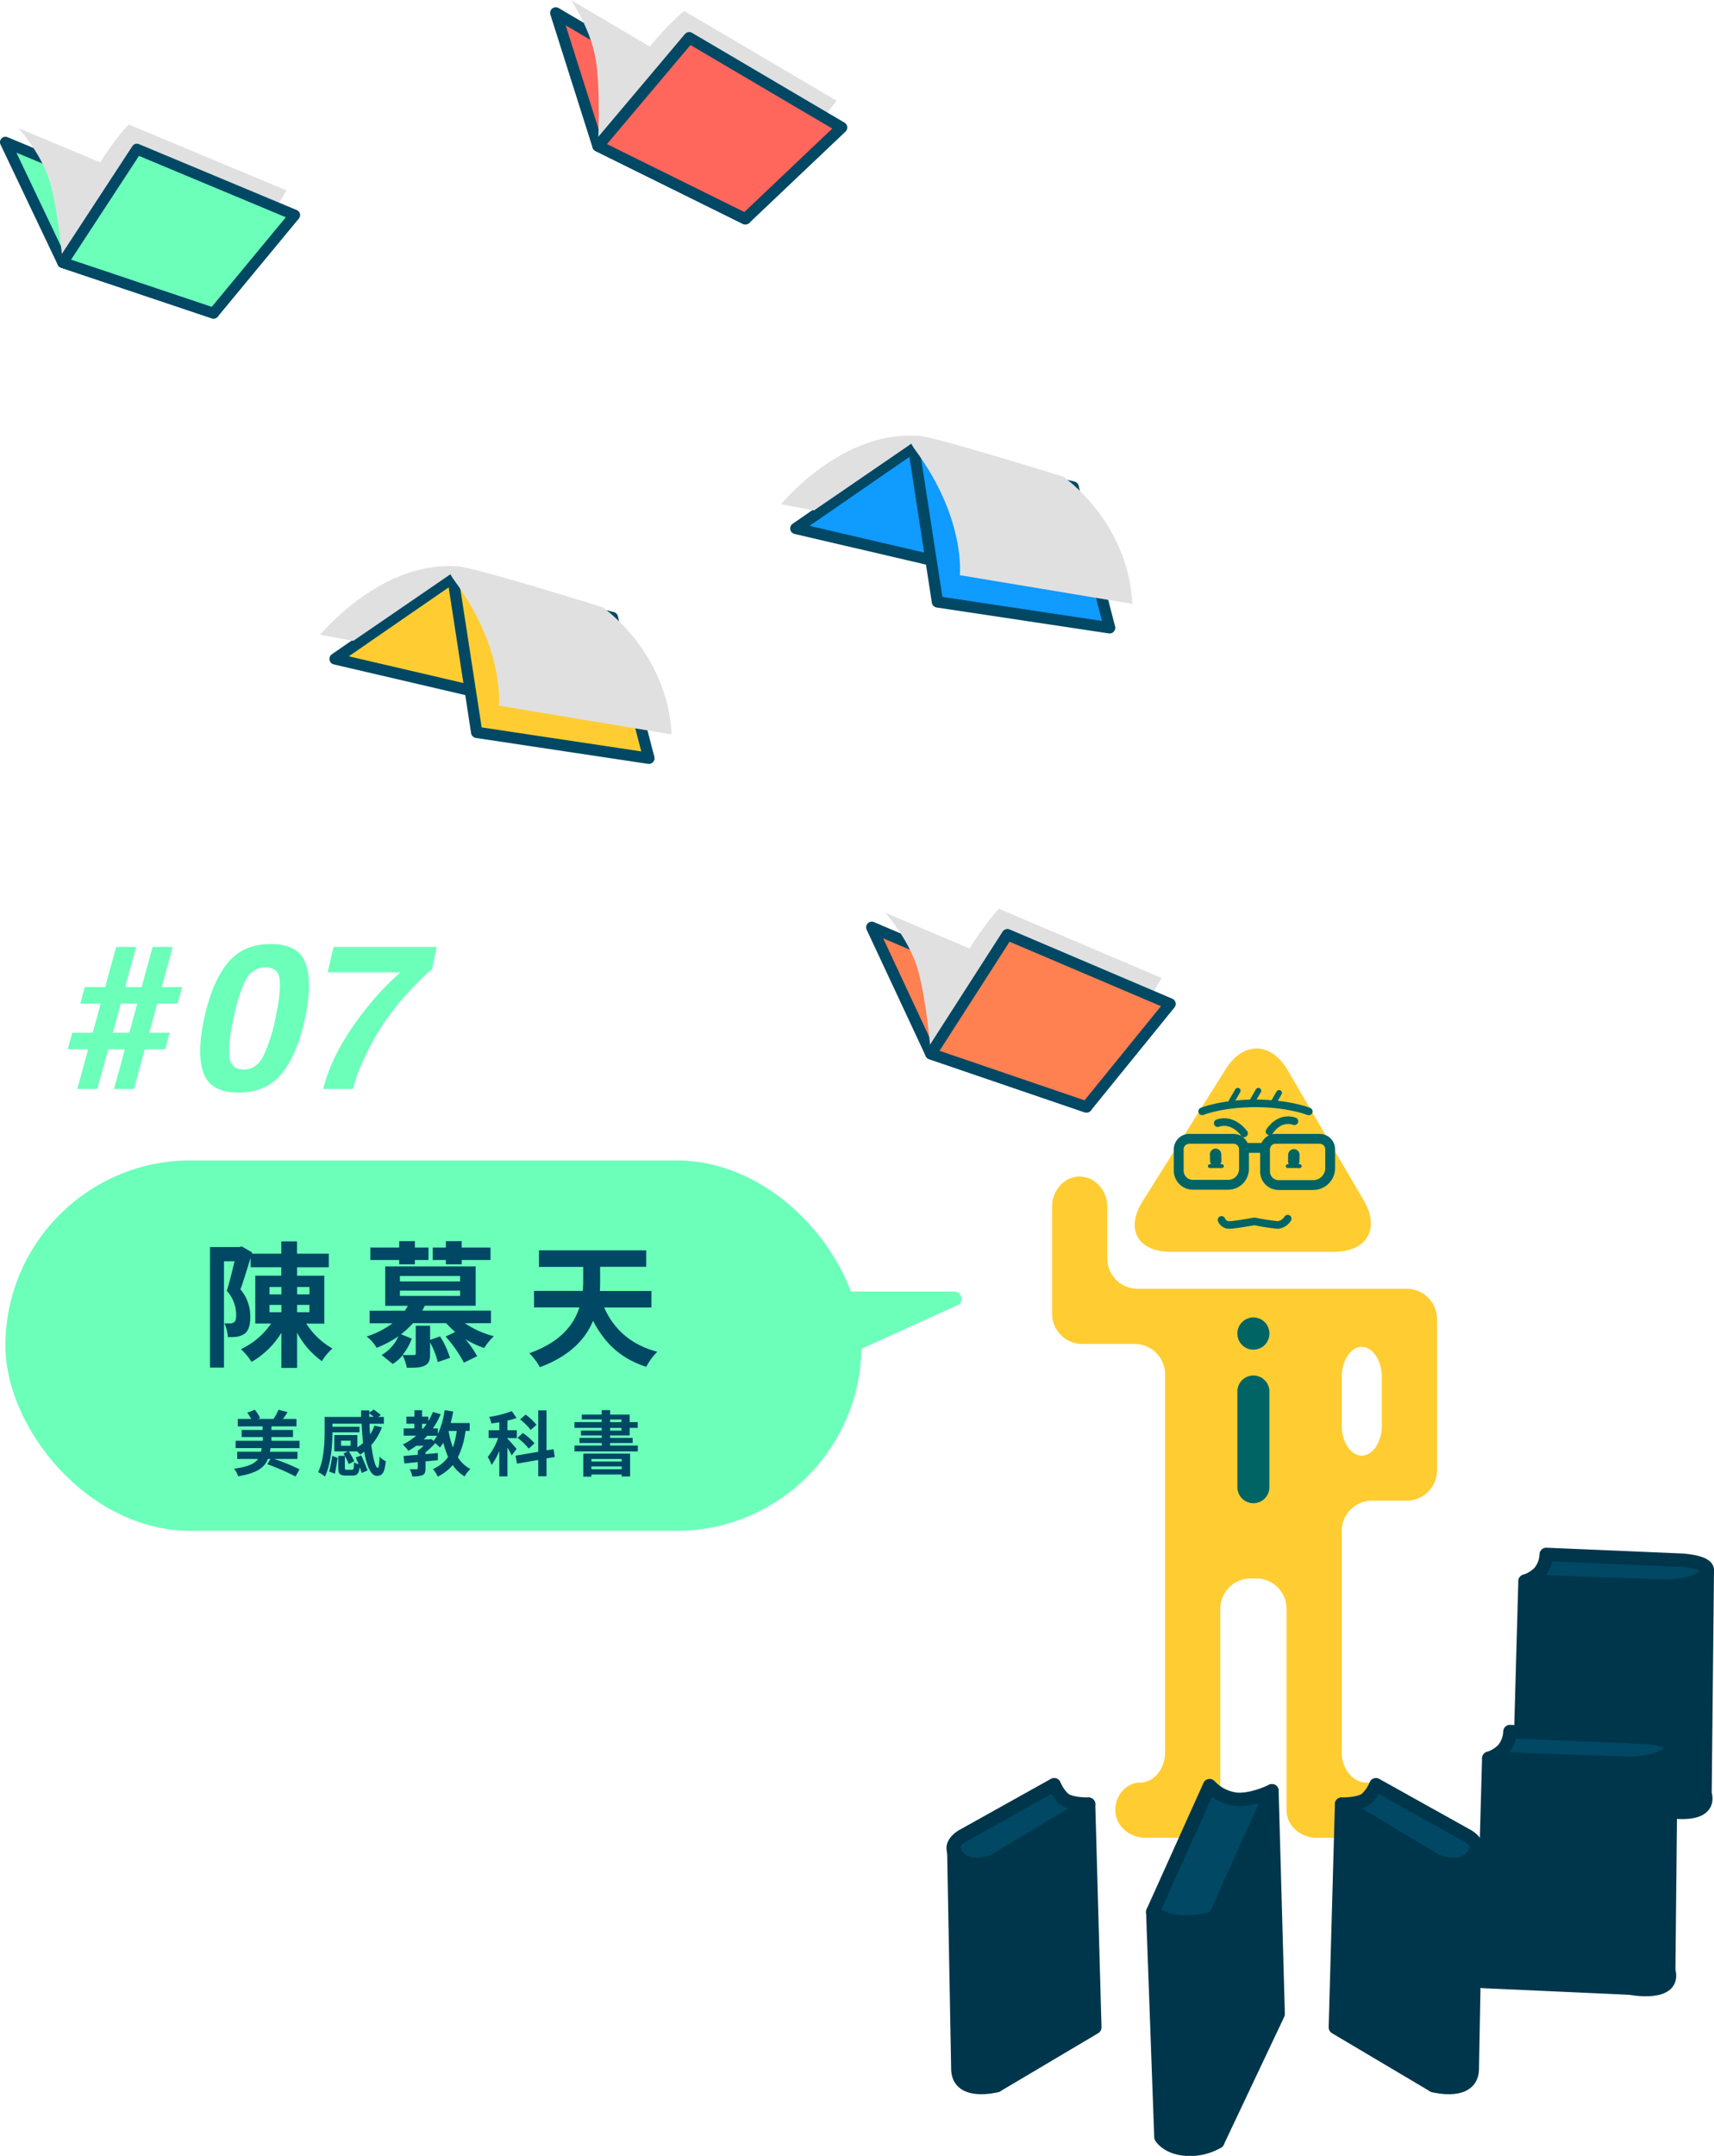 <svg xmlns="http://www.w3.org/2000/svg" viewBox="0 0 503.59 633.07"><defs><style>.cls-1,.cls-17{fill:#004864;}.cls-1,.cls-2{stroke:#00364b;stroke-width:3.95px;}.cls-1,.cls-10,.cls-11,.cls-12,.cls-13,.cls-14,.cls-15,.cls-2,.cls-3,.cls-5,.cls-6,.cls-7,.cls-8{stroke-linecap:round;}.cls-1,.cls-10,.cls-11,.cls-12,.cls-13,.cls-14,.cls-2,.cls-3,.cls-5,.cls-6,.cls-7,.cls-8{stroke-linejoin:round;}.cls-2{fill:#00364b;}.cls-3{fill:#ff8051;}.cls-3,.cls-5,.cls-6,.cls-7,.cls-8{stroke:#004864;}.cls-3,.cls-6,.cls-7,.cls-8{stroke-width:3.32px;}.cls-4{fill:#e0e0e0;}.cls-16,.cls-5{fill:#6bffba;}.cls-5{stroke-width:3.19px;}.cls-6{fill:#ff665c;}.cls-7,.cls-9{fill:#ffcd32;}.cls-8{fill:#0f9bff;}.cls-10,.cls-11,.cls-12,.cls-13,.cls-14,.cls-15{fill:none;stroke:#006464;}.cls-10{stroke-width:2.89px;}.cls-11{stroke-width:2.23px;}.cls-12{stroke-width:3.35px;}.cls-13{stroke-width:1.68px;}.cls-14{stroke-width:1.12px;}.cls-15{stroke-miterlimit:10;stroke-width:9.41px;}</style></defs><title>資產 123</title><g id="圖層_2" data-name="圖層 2"><g id="content"><path class="cls-1" d="M493.77,458.14l-39.47-1.68a8.74,8.74,0,0,1-2,5.29,10.61,10.61,0,0,1-4.2,2.57l32.63,1.53s16.18,1.23,20.18-3.29C504.41,458.57,493.77,458.14,493.77,458.14Z"/><path class="cls-2" d="M489.59,531.78l.78-65.94s8.85,1.65,11.24-4.61l-.67,65.34C503.12,534.42,489.59,531.78,489.59,531.78Z"/><polygon class="cls-2" points="448.07 464.31 446.24 529.83 489.58 531.78 490.36 465.84 448.07 464.31"/><polygon class="cls-3" points="303.95 292.66 256.14 272.31 273.5 309.45 319.21 325.06 303.95 292.66"/><path class="cls-4" d="M309.51,289,260.07,268s6.52,7.25,9.3,15.77,4.13,25.7,4.13,25.7l45.71,15.61Z"/><path class="cls-4" d="M341.31,287.19,293.5,266.85s-16.82,17.68-20,42.6l45.71,15.61Z"/><polygon class="cls-3" points="343.78 294.8 295.98 274.46 273.5 309.45 319.21 325.06 343.78 294.8"/><polygon class="cls-5" points="47.95 61.12 1.59 41.75 18.42 77.1 62.75 91.97 47.95 61.12"/><path class="cls-4" d="M53.35,57.68,5.4,37.62s6.32,6.9,9,15,4,24.47,4,24.47L62.75,92Z"/><path class="cls-4" d="M84.18,55.92,37.82,36.55S21.51,53.39,18.42,77.1L62.75,92Z"/><polygon class="cls-5" points="86.58 63.16 40.22 43.8 18.42 77.1 62.75 91.97 86.58 63.16"/><polygon class="cls-6" points="208.06 30.15 163.29 3.79 175.69 42.86 219 64.26 208.06 30.15"/><path class="cls-4" d="M214,27.29,167.74,0s5.52,8,7.18,16.84.77,26,.77,26L219,64.26Z"/><path class="cls-4" d="M245.81,29.57,201,3.21s-19,15.36-25.35,39.65L219,64.26Z"/><polygon class="cls-6" points="247.28 37.44 202.5 11.08 175.69 42.86 219 64.26 247.28 37.44"/><polygon class="cls-7" points="151.43 205.84 98.45 193.49 133.06 169.61 179.91 181.37 151.43 205.84"/><polygon class="cls-7" points="190.65 222.67 140.06 215.06 133.06 169.61 179.91 181.37 190.65 222.67"/><path class="cls-4" d="M177.07,178.33s19,13,20.27,37.34l-50.76-8.46s1.84-16.49-13.08-36.75c-.89-1.21-2.92-4,.85-4.15S177.07,178.33,177.07,178.33Z"/><path class="cls-4" d="M135.54,166.44l-31.74,21.75-9.69-1.8S112.42,163.87,135.54,166.44Z"/><polygon class="cls-8" points="286.8 167.53 233.82 155.18 268.43 131.3 315.28 143.06 286.8 167.53"/><polygon class="cls-8" points="326.02 184.36 275.43 176.75 268.43 131.3 315.28 143.06 326.02 184.36"/><path class="cls-4" d="M312.44,140s19,13,20.27,37.34L282,168.9s1.84-16.49-13.08-36.75c-.89-1.21-2.92-4,.85-4.15S312.44,140,312.44,140Z"/><path class="cls-4" d="M270.91,128.13l-31.74,21.75-9.69-1.8S247.79,125.56,270.91,128.13Z"/><path class="cls-9" d="M360.15,313.91c5.13-8.15,13.29-8,18.15.3l22.37,38.27c4.86,8.31,1,15.11-8.67,15.11H343.88c-9.63,0-13.31-6.67-8.18-14.81Z"/><path class="cls-10" d="M349.41,334.42h13a3.09,3.09,0,0,1,3.09,3.09v5.74a4.67,4.67,0,0,1-4.67,4.67H350.48a4.16,4.16,0,0,1-4.16-4.16v-6.25A3.09,3.09,0,0,1,349.41,334.42Z"/><path class="cls-10" d="M374.73,334.42h13a3.09,3.09,0,0,1,3.09,3.09V343a5,5,0,0,1-5,5H375.68a4,4,0,0,1-4-4v-6.37A3.09,3.09,0,0,1,374.73,334.42Z"/><line class="cls-10" x1="365.53" y1="337.09" x2="371.64" y2="337.09"/><path class="cls-11" d="M353.2,326.35S359,324,368.87,324s15.68,2.39,15.68,2.39"/><line class="cls-12" x1="380.11" y1="340.99" x2="380.15" y2="339.12"/><line class="cls-12" x1="357.15" y1="338.97" x2="357.2" y2="340.85"/><line class="cls-13" x1="361.81" y1="323.48" x2="363.66" y2="320.3"/><line class="cls-13" x1="367.89" y1="323.48" x2="369.73" y2="320.3"/><line class="cls-13" x1="373.96" y1="324.11" x2="375.8" y2="320.94"/><path class="cls-11" d="M358.9,358.23a2.42,2.42,0,0,0,2.23,1.49c1.68,0,7.46-1.07,7.46-1.07a57.82,57.82,0,0,0,6.88,1.07,3.88,3.88,0,0,0,2.87-1.86"/><path class="cls-11" d="M373,332.26s2.73-4.56,7.32-3"/><path class="cls-11" d="M365.53,332.82s-3.16-4.57-7.76-3"/><line class="cls-14" x1="378.33" y1="342.43" x2="381.89" y2="342.43"/><line class="cls-14" x1="355.46" y1="342.43" x2="359.01" y2="342.43"/><path class="cls-9" d="M317.21,345.5c-4.46,0-8.11,4-8.11,8.89v31.39a8.92,8.92,0,0,0,8.89,8.89h15.43a8.92,8.92,0,0,1,8.89,8.89v111c0,4.89-3.29,8.89-7.31,8.89s-7.31,3.65-7.31,8.11,4,8.11,8.89,8.11h13.06c4.89,0,8.89-3.65,8.89-8.11V472.41a8.92,8.92,0,0,1,8.89-8.89h1.68a8.92,8.92,0,0,1,8.89,8.89v59.16c0,4.46,4,8.11,8.89,8.11h13.06c4.89,0,8.89-3.65,8.89-8.11s-3.29-8.11-7.31-8.11-7.31-4-7.31-8.89v-65a8.92,8.92,0,0,1,8.89-8.89h10.22a8.92,8.92,0,0,0,8.89-8.89V387.34a8.92,8.92,0,0,0-8.89-8.89H334.21a8.92,8.92,0,0,1-8.89-8.89V354.39C325.32,349.5,321.67,345.5,317.21,345.5Zm82.89,81.95c-3.24,0-5.89-4-5.89-8.89V404.42c0-4.89,2.65-8.89,5.89-8.89s5.89,4,5.89,8.89v14.14C406,423.45,403.34,427.45,400.1,427.45Z"/><line class="cls-15" x1="368.26" y1="408.62" x2="368.26" y2="436.72"/><line class="cls-15" x1="368.26" y1="391.63" x2="368.26" y2="391.57"/><path class="cls-1" d="M431,539l-26.74-14.91a12,12,0,0,1-2.63,3.95c-1.8,1.88-7.47,1.75-7.47,1.75L422,546.5s5.38,3,10.09-.76S431,539,431,539Z"/><path class="cls-2" d="M421.19,612.45,422,546.5s10,4,11.77-4.05l-1.2,64.78C432.78,615.51,421.19,612.45,421.19,612.45Z"/><polygon class="cls-2" points="394.18 529.83 392.35 595.35 421.19 612.45 421.97 546.5 394.18 529.83"/><path class="cls-1" d="M283,539l26.74-14.91a12,12,0,0,0,2.63,3.95c1.8,1.88,7.47,1.75,7.47,1.75L292,546.5s-5.38,3-10.09-.76S283,539,283,539Z"/><path class="cls-2" d="M292.81,612.45,292,546.5s-10,4-11.77-4.05l1.2,64.78C281.23,615.51,292.81,612.45,292.81,612.45Z"/><polygon class="cls-2" points="319.83 529.83 321.66 595.35 292.82 612.45 292.04 546.5 319.83 529.83"/><path class="cls-1" d="M483.11,510.16l-39.47-1.68a8.74,8.74,0,0,1-2,5.29,10.61,10.61,0,0,1-4.2,2.57L470,517.86s16.18,1.23,20.18-3.29C493.75,510.59,483.11,510.16,483.11,510.16Z"/><path class="cls-2" d="M478.93,583.81l.78-65.94s8.85,1.65,11.24-4.61l-.67,65.34C492.46,586.44,478.93,583.81,478.93,583.81Z"/><polygon class="cls-2" points="437.42 516.33 435.59 581.85 478.92 583.81 479.7 517.86 437.42 516.33"/><path class="cls-1" d="M338.7,561.43l16.7-37.07a12.66,12.66,0,0,0,7.84,4c4.76.4,10.46-2.49,10.46-2.49L357,563a26.57,26.57,0,0,1-11.46,1.3C338.61,563.68,338.7,561.43,338.7,561.43Z"/><path class="cls-2" d="M357.79,628.9,357,563a25.82,25.82,0,0,1-10.14,1.41,15,15,0,0,1-8.16-2.94l2.4,66.08s1.71,3.08,7.22,3.54a16.11,16.11,0,0,0,9.46-2.14"/><polygon class="cls-2" points="373.7 525.88 375.53 591.4 357.79 628.9 357 562.95 373.7 525.88"/><rect class="cls-16" x="1.59" y="340.76" width="251.51" height="108.78" rx="54.39" ry="54.39"/><path class="cls-17" d="M90,388.68A22,22,0,0,0,97.67,396a16.66,16.66,0,0,0-3.1,3.7,24.23,24.23,0,0,1-7.28-8.35v10.34H82.67V391.38a25,25,0,0,1-8.75,8.55,18.71,18.71,0,0,0-3.14-3.74,22.23,22.23,0,0,0,8.87-7.52H75V374.6h7.64v-2.47h-9v-2.78c-1,3.1-2,6.64-3,9.27a12.25,12.25,0,0,1,2.9,8c0,2.55-.52,4.22-1.75,5.09a5.69,5.69,0,0,1-2.31.84,16.86,16.86,0,0,1-2.55.08,10,10,0,0,0-1-4c.72,0,1.27,0,1.75,0a2.06,2.06,0,0,0,1.11-.36c.44-.32.6-1.11.6-2.23a10.64,10.64,0,0,0-2.75-7c.8-2.51,1.63-6,2.27-8.67h-3.1v31.23h-4.1V366.2h8.63L71,366l3.1,1.79-.12.36h8.67v-3.62h4.62v3.62H96.6v4H87.29v2.47h8v14.08Zm-10.82-8.59h3.5v-2.15h-3.5Zm0,5.25h3.5v-2.15h-3.5Zm8.12-7.4v2.15h3.62v-2.15Zm3.62,5.25H87.29v2.15h3.62Z"/><path class="cls-17" d="M136.58,388.56a27.27,27.27,0,0,0,8.51,3.82,18.17,18.17,0,0,0-2.83,3.46,26.85,26.85,0,0,1-5.53-2.59,29.31,29.31,0,0,1,3.46,5l-3.9,1.91a36.18,36.18,0,0,0-5.37-7.68l2.82-1.35a27.34,27.34,0,0,1-2.67-2.59h-9.71a25.52,25.52,0,0,1-3.54,3.26L121,393.1a18.62,18.62,0,0,1-2.71,4.81c1.35,0,2.82,0,3.26,0s.6-.12.6-.52v-8.08h4.22v4.14l2.94-1a25.71,25.71,0,0,1,2.9,6.29l-3.58,1.23a25.27,25.27,0,0,0-2.27-5.77v3.34c0,1.91-.32,2.86-1.63,3.5s-2.94.6-5.21.6a14.65,14.65,0,0,0-1.23-3.66,12,12,0,0,1-2.9,2.55l-3.26-2.63a11.94,11.94,0,0,0,4.93-5.49,33.21,33.21,0,0,1-6.4,3.38,11.89,11.89,0,0,0-2.94-3.34,25.12,25.12,0,0,0,7.6-3.86h-6.72v-3.7h10.34a13.75,13.75,0,0,0,.88-1.43h-6.64V371.89h26.57v11.54H124.84c-.28.48-.52,1-.76,1.43h20.17v3.7ZM117.29,370h-8.47v-3.66h8.47v-1.87h4.61v1.87h4V370h-4v1.27h-4.61Zm.2,6.29h17.7v-1.59h-17.7Zm0,4.26h17.7V379h-17.7ZM131,370h-3.86v-3.66H131v-1.87h4.65v1.87h8.47V370h-8.47v1.27H131Z"/><path class="cls-17" d="M177.51,383.95c2.79,6.33,7.88,11,15.63,13a17,17,0,0,0-3.26,4.42c-7.48-2.39-12.29-7-15.63-13.53-2.19,5.29-6.68,10.3-15.63,13.64a18.23,18.23,0,0,0-3.1-4.1c9.19-3.26,13.09-8.39,14.72-13.45H156.91v-4.85h14.32c.08-1.07.12-2.07.12-3.06v-4h-13v-4.85h31.51V372H176.32v4.1c0,1,0,1.95-.08,3H191.4v4.85Z"/><path class="cls-17" d="M80.55,428.41A66.36,66.36,0,0,1,88,431.46l-1.16,2.12a68.76,68.76,0,0,0-8.3-3.61l.93-1.56h-.75c-1,2.55-3.22,4.19-8.76,5.1a6.29,6.29,0,0,0-1.22-2.22c4.17-.56,6.12-1.49,7.1-2.88H69.7v-2.1h7c.06-.33.13-.71.17-1.08H69.22V423.1h8V422H71v-2.08h6.14v-1.06H69.86v-2.18H73.8a11.82,11.82,0,0,0-1.16-1.83l2.2-.87a9.22,9.22,0,0,1,1.56,2.43l-.6.27h4.57a19.16,19.16,0,0,0,1.47-2.7l2.66.69c-.46.73-.93,1.41-1.39,2h4v2.18H79.74v1.06h6.35V422H79.74v1.1H88v2.14H79.47c0,.37-.1.73-.17,1.08H87.4v2.1Z"/><path class="cls-17" d="M112.22,419.13a17.19,17.19,0,0,1-3.13,5.23c.5,3.9,1.25,6.68,1.89,6.68.29,0,.48-1.06.54-3.32a5.17,5.17,0,0,0,1.83,1.35c-.35,3.42-1,4.32-2.68,4.32s-3-3-3.65-7.1c-.39.31-.81.58-1.22.85-.19-.25-.52-.58-.85-.93h-2.45a28.37,28.37,0,0,1,1.6,2.86l-1.62.87a22.42,22.42,0,0,0-1.16-2.39V431c0,.54.08.6.6.6h1.49c.48,0,.58-.31.62-2.2a5,5,0,0,0,1.33.6c-.29-.71-.58-1.41-.85-2l1.62-.62c.66,1.41,1.47,3.3,1.87,4.42l-1.74.75c-.12-.46-.33-1.06-.58-1.7-.23,1.91-.77,2.45-2.05,2.45h-2c-1.83,0-2.24-.54-2.24-2.24v-3.53h1.93l-.39-.71,1.29-.62h-4v-4.79H105V425a11.23,11.23,0,0,0,1.68-1.29c-.21-1.81-.33-3.74-.44-5.64H97.67v.89h7.95v1.64H97.67c0,3.69-.41,9.3-2.2,13a7.67,7.67,0,0,0-2-1.29c1.74-3.59,1.91-8.8,1.91-12.22v-4h10.73c0-.64,0-1.29,0-1.93h2.39v.66l1.31-.91c.66.48,1.6,1.16,2.08,1.6l-.77.58h1.66v2h-4.21c0,1.06.1,2.12.19,3.13a12.48,12.48,0,0,0,1.27-2.59Zm-15.52,13a40.44,40.44,0,0,0,.93-4.61l1.58.6c-.21,1.31-.54,3.36-.81,4.65Zm6.33-9.07H100.2v1.49H103Zm6.75-7c-.39-.35-.87-.73-1.29-1.06v1.06Z"/><path class="cls-17" d="M136.77,420.21a23.89,23.89,0,0,1-2.24,7.72,9.59,9.59,0,0,0,3.67,3.45,9.61,9.61,0,0,0-1.7,2.16,11.09,11.09,0,0,1-3.49-3.32,13.8,13.8,0,0,1-4.4,3.4,10.42,10.42,0,0,0-1.41-2.24,10.43,10.43,0,0,0,4.46-3.55,26.17,26.17,0,0,1-1.41-4.19c-.31.5-.62,1-1,1.43a14.55,14.55,0,0,0-1.37-1.29,20.74,20.74,0,0,1-2.86,2.68V427l3.63-.31v2.1c-1.21.13-2.43.25-3.63.35v2.05c0,1.08-.19,1.64-.91,2a7.64,7.64,0,0,1-3,.35,7.13,7.13,0,0,0-.71-2.1c.81,0,1.7,0,2,0s.35-.08.35-.29v-1.79l-3.94.39-.25-2.2c1.16-.1,2.61-.21,4.19-.35V426a15.11,15.11,0,0,0,1.72-1.45h-2.16a19.27,19.27,0,0,1-2.32,1.49,15,15,0,0,0-1.64-1.87,17.7,17.7,0,0,0,3.94-2.59h-3.69v-2.12h3.15v-1.39H119.4V416h2.37v-1.89H124V416h1.85v1.33a18.06,18.06,0,0,0,1.35-2.7l2.26.66a22.39,22.39,0,0,1-2.28,4.17h1.47v1.64a25.4,25.4,0,0,0,2-7l2.51.39c-.21,1.14-.46,2.3-.75,3.38H138v2.28ZM124,419.51h.33a13.6,13.6,0,0,0,1-1.39H124Zm3.4,3.63a10.55,10.55,0,0,0,1-1.52h-2.9a11.81,11.81,0,0,1-1,1.06h1.72l.44-.12Zm4.4-2.93a25.59,25.59,0,0,0,1.27,4.83,23.39,23.39,0,0,0,1.1-4.83Z"/><path class="cls-17" d="M150.34,427.39a22.48,22.48,0,0,0-1.25-2.28v8.43h-2.39v-7.47a19.32,19.32,0,0,1-2.26,4.11,13.7,13.7,0,0,0-1.14-2.34,19.44,19.44,0,0,0,3.07-5.56h-2.8V420h3.13v-2.34c-.81.12-1.58.25-2.34.33a7.43,7.43,0,0,0-.66-1.91,31.66,31.66,0,0,0,6.68-1.7l1.39,2a18.57,18.57,0,0,1-2.68.77V420h2.74v2.3h-2.74v.17c.6.58,2.3,2.53,2.7,3Zm10.23.89v5.23h-2.43v-4.79l-6.27,1.08-.39-2.34,6.66-1.14V414.15h2.43V425.9l2.05-.35.39,2.3Zm-5.21-2.88a18.72,18.72,0,0,0-3.3-3.18l1.58-1.41a18.24,18.24,0,0,1,3.4,3Zm.54-5.48a15.57,15.57,0,0,0-3.09-3.11l1.62-1.41a16.62,16.62,0,0,1,3.2,3Z"/><path class="cls-17" d="M179.24,421.52v.73h6.64v1.49h-6.64v.75h8.16v1.72H168.79v-1.72h8v-.75h-6.54v-1.49h6.54v-.73H170.7v-1.43h6.08v-.79h-8v-1.7h8v-.77h-5.85V415.4h5.85v-1.31h2.47v1.31H185v2.2h2.37v1.7H185v2.22Zm-7.87,5.33h13.76v6.72h-2.49V433h-8.88v.62h-2.39Zm2.39,1.58v.75h8.88v-.75Zm8.88,3v-.81h-8.88v.81Zm-3.4-13.82h3.34v-.77h-3.34Zm0,2.49h3.34v-.79h-3.34Z"/><path class="cls-16" d="M230.19,379.28h50.15a2.18,2.18,0,0,1,1.54,3.72l-50,22.72a2.18,2.18,0,0,1-3.72-1.53L228,381.48A2.18,2.18,0,0,1,230.19,379.28Z"/><path class="cls-16" d="M21.24,303.26h6l2.34-8.54h-6l1.32-4.87h6l3.23-11.78H40l-3.23,11.78h4.85l3.21-11.78h5.89l-3.21,11.78h6l-1.33,4.87h-6l-2.33,8.54h6l-1.32,4.87h-6l-3.18,11.66H33.5l3.18-11.66H31.79l-3.2,11.66H22.7l3.2-11.66h-6Zm16.76,0,2.33-8.54H35.47l-2.34,8.54Z"/><path class="cls-16" d="M89.62,299.06q-2.28,10.47-6.79,16.12t-12.72,5.66q-8.2,0-10.29-5.66T60,299.06q2.25-10.47,6.78-16.15t12.73-5.69q8.2,0,10.27,5.69T89.62,299.06Zm-18.06,15q3.76,0,5.76-3.86a47.3,47.3,0,0,0,3.6-11.15q1.63-7.64,1.26-11.31T78,284.07a6.3,6.3,0,0,0-5.77,3.67q-2,3.67-3.64,11.31-1.6,7.29-1.21,11.15T71.56,314.07Z"/><path class="cls-16" d="M126.93,284.57a74.07,74.07,0,0,0-6.68,6.55,76.49,76.49,0,0,0-7.74,9.72,72.29,72.29,0,0,0-5.34,9.62,45,45,0,0,0-3.45,9.33H94.95q2.81-11.37,12.67-23.65a76.07,76.07,0,0,1,10.07-10.61H96.28L98,278.06h30.32Z"/></g></g></svg>